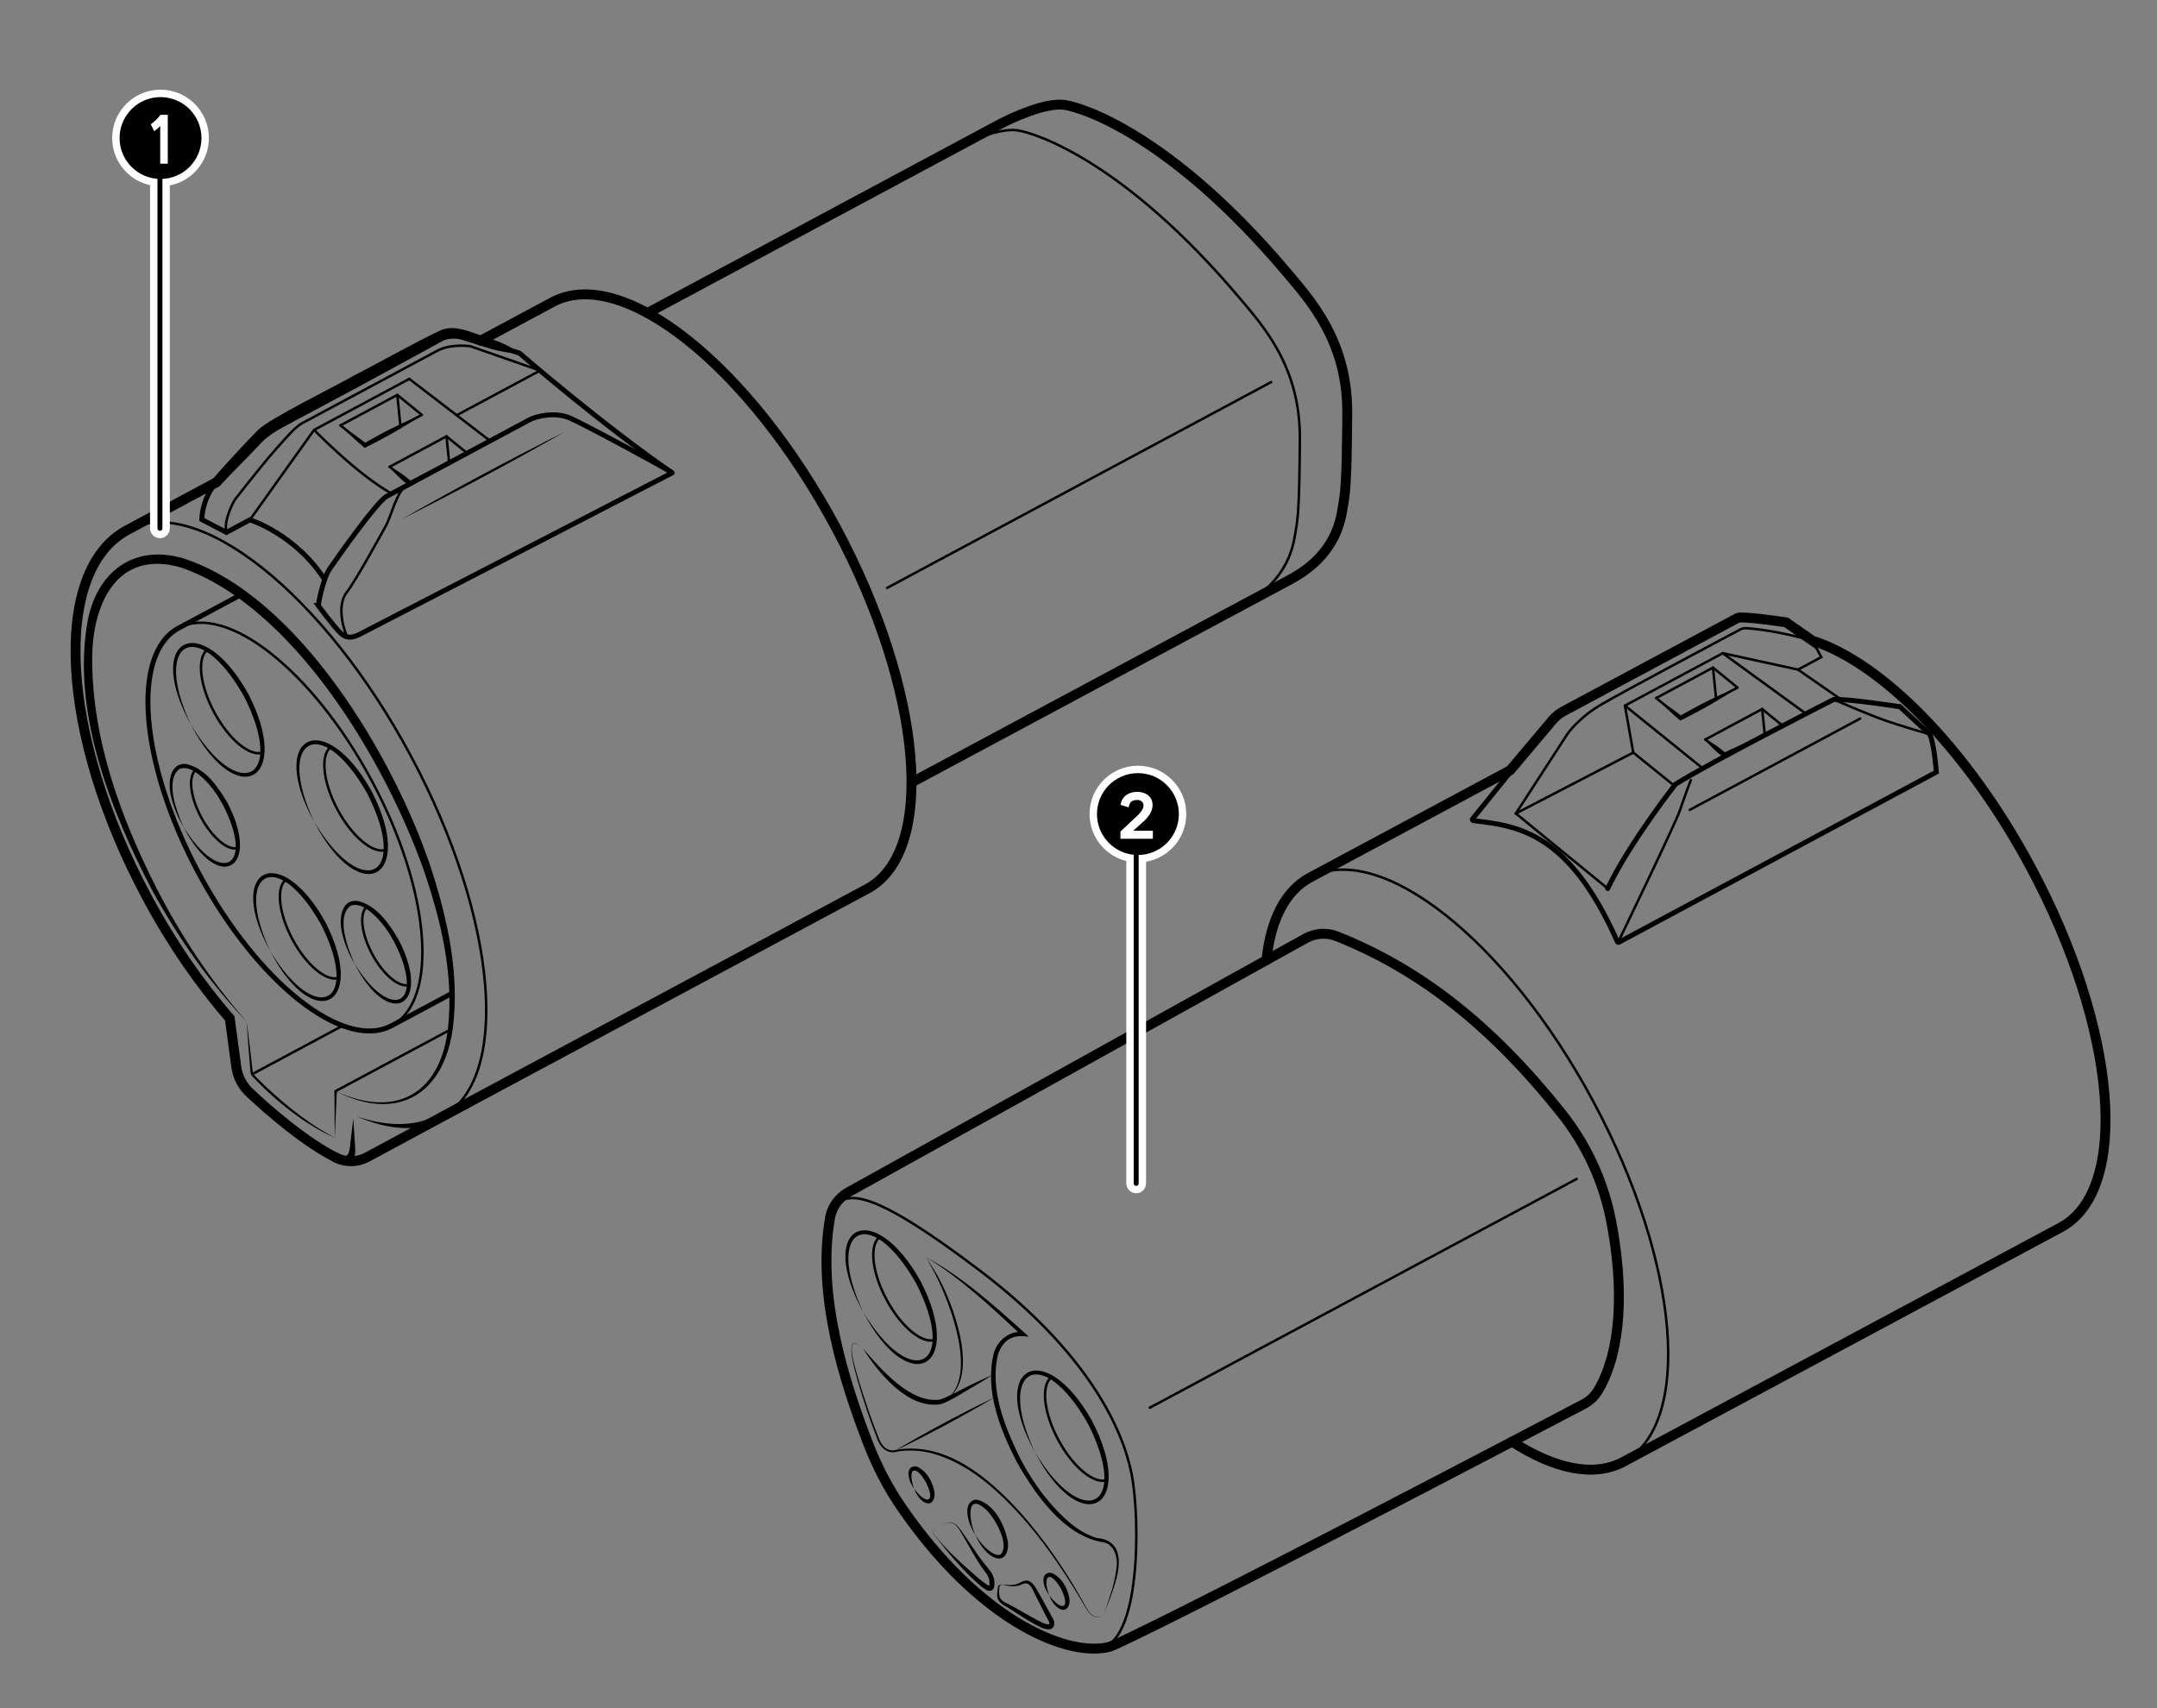 <?xml version="1.0" encoding="UTF-8"?><svg id="uuid-9cb81121-0ec4-4e3c-894c-1be579a51aa4" xmlns="http://www.w3.org/2000/svg" width="436" height="345.319" viewBox="0 0 436 345.319"><rect x="0" y="0" width="436" height="345.319" fill="#808080" stroke="none"/><path d="M223.247,325.974c-.517,1.361-2.084,1.223-2.934.238-.697-.7-1.418-2.148-1.943-3.007-3.669-6.123-7.735-12.054-12.555-17.327-4.804-5.155-10.388-10.091-17.296-12.016-2.225-.614-4.828-.771-6.976-.423-2.35.728-3.751-.966-4.401-3.018-1.41-3.587-2.597-7.247-3.683-10.941-.465-1.731-3.359-11.092.992-6.834-4.37-4.137-1.217,5.146-.761,6.765,1.124,3.667,2.33,7.325,3.765,10.881.667,1.912,1.789,3.455,3.993,2.775,9.912-1.521,18.421,5.715,24.655,12.549,4.778,5.349,8.878,11.275,12.408,17.507.466.802,1.196,2.347,1.86,3.033.771.952,2.366,1.172,2.876-.181h0Z" style="fill:#000001;"/><path d="M212.478,278.457c-2.084,1.71-1.506,7.16,1.425,12.628,2.927,5.46,7.146,8.96,9.724,8.171" style="fill:none; stroke:#000001; stroke-linecap:round; stroke-miterlimit:10; stroke-width:.5px;"/><path d="M174.448,272.646c3.606,4.124,9.552,11.184,15.573,10.309,1.8-.586,5.198-2.545,7.094-3.384,1.211-.555,2.406-1.14,3.631-1.669-1.118.728-2.267,1.399-3.4,2.101-2.01,1.068-5.023,3.173-7.091,3.869-6.602,1.19-12.681-6.244-15.808-11.226h0Z" style="fill:#000001;"/><path d="M177.762,250.109c-2.084,1.71-1.506,7.16,1.425,12.628s7.146,8.96,9.724,8.171" style="fill:none; stroke:#000001; stroke-linecap:round; stroke-miterlimit:10; stroke-width:.5px;"/><line x1="348.221" y1="132.06" x2="365.009" y2="144.266" style="fill:none; stroke:#000001; stroke-linecap:round; stroke-miterlimit:10; stroke-width:.5px;"/><polyline points="351.197 139.007 339.717 145.162 334.768 141.128" style="fill:none; stroke:#000001; stroke-linecap:round; stroke-miterlimit:10; stroke-width:.5px;"/><line x1="346.249" y1="134.973" x2="346.886" y2="141.318" style="fill:none; stroke:#000001; stroke-linecap:round; stroke-miterlimit:10; stroke-width:.5px;"/><line x1="348.888" y1="152.909" x2="344.712" y2="149.503" style="fill:none; stroke:#000001; stroke-linecap:round; stroke-miterlimit:10; stroke-width:.5px;"/><line x1="356.733" y1="148.703" x2="356.193" y2="143.349" style="fill:none; stroke:#000001; stroke-linecap:round; stroke-miterlimit:10; stroke-width:.5px;"/><polyline points="334.768 141.128 346.249 134.973 351.197 139.007" style="fill:none; stroke:#000001; stroke-linecap:round; stroke-miterlimit:10; stroke-width:.5px;"/><polyline points="344.712 149.503 356.193 143.349 360.369 146.755" style="fill:none; stroke:#000001; stroke-linecap:round; stroke-miterlimit:10; stroke-width:.5px;"/><path d="M351.197,139.007c-3.668,2.547-7.562,4.697-11.548,6.687-1.688-1.45-3.326-2.956-4.881-4.567,1.81,1.147,3.544,2.389,5.231,3.687l-.494-.048c3.779-2.157,7.636-4.154,11.692-5.76h0Z" style="fill:#000001;"/><path d="M355.788,149.013c-2.338,1.561-4.779,2.916-7.25,4.218-.751-.566-1.483-1.161-2.161-1.816-2.108-2.087-1.938-2.319.543-.666.689.473,1.341.992,1.969,1.539l-.522-.056c2.422-1.173,4.873-2.291,7.42-3.218h0Z" style="fill:#000001;"/><path d="M328.134,295.538c14.146-7.583,11.439-40.174-6.047-72.795-17.486-32.62-43.129-52.917-57.275-45.334" style="fill:none; stroke:#000001; stroke-linecap:round; stroke-miterlimit:10; stroke-width:.5px;"/><path d="M270.269,189.309c16.904,6.755,31.245,18.074,45.294,35.682,5.07,6.354,8.54,13.847,10.091,21.826,2.545,13.092,2.257,26.07-2.624,34.313-.696,1.176-1.717,2.12-2.926,2.755-11.435,6.005-78.137,40.99-94.833,48.661-.537.247-1.092.437-1.673.546-8.799,1.657-25.976-6.044-41.244-28.162-2.801-4.058-5.093-8.447-6.867-13.048-4.904-12.719-10.44-30.076-7.706-45.693.385-2.198,1.779-4.089,3.73-5.173l92.366-51.285c1.96-1.088,4.31-1.256,6.391-.424Z" style="fill:none; stroke:#000001; stroke-linecap:round; stroke-miterlimit:10; stroke-width:2px;"/><path d="M168.705,243.729c2.807-2.71,7.349-3.543,29.39,13.177,22.041,16.72,28.944,32.308,30.654,41.167,1.71,8.859,1.95,34.674-6.877,35.219" style="fill:none; stroke:#000001; stroke-linecap:round; stroke-miterlimit:10; stroke-width:.5px;"/><path d="M324.964,179.63l-18.56-15.166,10.366-15.987s2.131-3.201,6.708-5.929c4.153-2.475,24.511-13.285,28.24-15.263.395-.209.838-.307,1.283-.278,1.697.11,6.422.575,13.364,2.522" style="fill:none; stroke:#000001; stroke-linecap:round; stroke-miterlimit:10; stroke-width:.5px;"/><path d="M384.043,142.883s-10.926-1.692-13.408-1.459c0,0-25.019,12.725-31.983,17.144,0,0-9.296,11.845-13.688,21.062" style="fill:none; stroke:#000001; stroke-linecap:round; stroke-miterlimit:10;"/><path d="M305.473,155.883l-7.819,9.666c-.108.134-.029.335.143.356,8.848,1.074,19.246,2.145,29.126,24.484.052.116.192.167.304.107l64.173-34.399s-.439-5.94-1.354-7.646c0,0-4.948-4.622-6.003-5.566" style="fill:none; stroke:#000001; stroke-linecap:round; stroke-miterlimit:10;"/><path d="M305.641,291.467c8.56,5.518,16.546,7.261,22.494,4.073l88.399-47.385c14.148-7.584,11.44-40.181-6.046-72.801-12.898-24.062-30.235-41.418-44.123-45.825v.004s-5.326-3.706-5.326-3.706c0,0-8.961-1.355-9.814-.898l-35.208,18.873c-.899.482-1.693,1.139-2.335,1.932l-8.411,9.985h0l-40.46,21.688c-5.084,2.725-7.992,8.683-8.816,16.704" style="fill:none; stroke:#000001; stroke-linecap:round; stroke-miterlimit:10; stroke-width:2px;"/><path d="M327.019,190.606s11.642-24.082,12.54-26.76,2.207-6.124,2.207-6.124" style="fill:none; stroke:#000001; stroke-linecap:round; stroke-miterlimit:10; stroke-width:.5px;"/><path d="M370.635,141.424s6.794,2.946,10.184,4.148c3.389,1.202,9.228,2.877,9.228,2.877" style="fill:none; stroke:#000001; stroke-linecap:round; stroke-miterlimit:10; stroke-width:.5px;"/><line x1="375.994" y1="145.277" x2="341.559" y2="163.735" style="fill:none; stroke:#000001; stroke-linecap:round; stroke-miterlimit:10; stroke-width:.5px;"/><polyline points="372.156 141.433 363.438 135.373 348.221 132.06 328.452 142.657 330.135 152.149 306.403 164.464" style="fill:none; stroke:#000001; stroke-linecap:round; stroke-miterlimit:10; stroke-width:.5px;"/><line x1="338.431" y1="158.854" x2="330.134" y2="152.146" style="fill:none; stroke:#000001; stroke-linecap:round; stroke-miterlimit:10; stroke-width:.5px;"/><line x1="328.452" y1="142.657" x2="344.186" y2="155.347" style="fill:none; stroke:#000001; stroke-linecap:round; stroke-miterlimit:10; stroke-width:.5px;"/><path d="M187.205,254.168c7.373,4.031,13.686,9.721,19.907,15.308,0,0,.874.797.874.797-3.179-.55-5.251.489-6.279,3.638-1.677,7.254,1.469,14.778,4.648,21.219,0,0-.833.447-.833.447-.005-.003.833-.447.832-.448,1.59,2.941,3.403,5.775,5.557,8.33,2.679,3.115,5.749,6.218,9.729,7.469,5.907.51,4.788,6.241,3.405,10.309-.512,1.614-1.139,3.185-1.798,4.738,1.124-3.163,2.258-6.413,2.509-9.725.061-1.937-.838-4.261-2.999-4.487-7.821-1.37-13.553-9.733-17.236-16.188,0,0,.833-.447.833-.447.005.003-.833.447-.832.448-3.383-6.633-6.484-14.364-4.66-21.929.699-2.586,3.235-4.795,6.02-4.276,0,0-.313.684-.313.684-6.086-5.716-12.231-11.485-19.365-15.888h0Z" style="fill:#000001;"/><path d="M191.194,283.023c6.598-4.736.832-19.544-2.135-25.407,0,0-1.854-3.449-1.854-3.449l2.07,3.334c3.348,5.75,9.097,21.012,1.92,25.522h0Z" style="fill:#000001;"/><path d="M189.435,308.685c.765-.156,1.377-.704,2.151-.858,1.707-.311,2.619,1.592,3.465,2.73,0,0,1.31,1.918,1.31,1.918.874,1.271,1.734,2.579,2.677,3.746.727.917,1.697,1.876,1.91,3.144.329,2.4-.742,2.883-2.542,1.439-3.566-3.029-6.574-6.638-9.435-10.319-.607-.786-.542-1.452.464-1.801h0ZM189.435,308.685c-.968.355-1.058,1.006-.431,1.778,2.437,2.988,5.317,5.608,8.217,8.132.829.72,1.982,1.702,2.798,2.057-.129.107-.043.049-.038-.11.026-.284.032-.766,0-1.029-.199-1.057-.979-1.861-1.618-2.769-1.298-1.893-2.419-4.058-3.573-6.023-.739-1.195-1.496-3.102-3.195-2.859-.764.138-1.39.677-2.158.821h0Z" style="fill:#000001;"/><path d="M202.504,320.31c1.253.17,2.573.279,3.653-.32.266-.141.577-.307.927-.393,1.15-.347,2.013.936,2.452,1.726.957,1.585,1.896,3.381,2.79,5.006,0,0,.463.822.463.822.519.772.492,2.165-.73,2.243-1.125.029-2.019-.584-2.936-1.041-1.628-.899-3.328-2.007-4.89-3.017-1.059-.699-2.671-1.245-2.674-2.785-.013-.694.098-1.347.244-2.002.236-.097.482-.171.701-.239h0ZM202.504,320.31c-.137.088-.672.566-.489.344-.066.62-.095,1.262-.015,1.861.164,1.329,1.621,1.596,2.602,2.197,1.613.886,3.374,1.935,4.979,2.792.76.372,1.577.892,2.382.896.341.021.096-.529-.027-.765-.868-1.55-2.23-4.337-3.046-5.954-.601-1.216-1.101-2.023-2.549-1.266-1.275.509-2.642.266-3.838-.105h0Z" style="fill:#000001;"/><path d="M180.711,293.398c6.633-3.937,13.426-7.581,20.377-10.923-6.631,3.939-13.427,7.579-20.377,10.923h0Z" style="fill:#000001;"/><line x1="318.703" y1="238.344" x2="232.412" y2="284.6" style="fill:none; stroke:#000001; stroke-linecap:round; stroke-miterlimit:10; stroke-width:.5px;"/><polyline points="363.438 135.373 368.145 132.85 366.365 129.529" style="fill:none; stroke:#000001; stroke-linecap:round; stroke-miterlimit:10; stroke-width:.5px;"/><path d="M209.198,293.604c9.653,15.999,19.298,11.142,10.725-5.749-9.327-16.493-18.699-11.139-10.725,5.749-9.619-17.483,1.999-23.444,11.605-6.221,9.023,17.54-2.372,23.902-11.605,6.221h0Z" style="fill:#000001;"/><path d="M197.21,310.435c.984,1.453,2.119,2.896,3.681,3.698.494.241,1.045.326,1.393.115,1.839-2.051-1.15-7.255-2.809-8.892-4.43-4.189-3.576,2.571-2.265,5.08-.961-1.529-1.758-3.312-1.668-5.18-.011-1.027.807-2.257,2.059-2.03,3.347.918,5.3,4.801,6.022,7.956.5,2.126-.364,4.978-3.022,3.51-1.606-.959-2.649-2.611-3.391-4.256h0Z" style="fill:#000001;"/><path d="M184.775,300.978c2.48,3.351,4.442,2.845,2.403-1.288-2.316-3.984-3.817-2.63-2.403,1.288-.641-.904-1.163-1.986-1.144-3.144-.009-1.144,1.068-1.729,2.053-1.171,1.733.97,2.744,2.84,3.147,4.73.339,1.398-.385,3.268-2.071,2.277-.974-.624-1.586-1.658-1.985-2.691h0Z" style="fill:#000001;"/><path d="M212.061,322.495c2.48,3.351,4.442,2.845,2.403-1.288-2.316-3.984-3.817-2.63-2.403,1.288-.641-.904-1.163-1.986-1.144-3.144-.009-1.144,1.068-1.729,2.053-1.171,1.733.97,2.744,2.84,3.147,4.73.339,1.398-.385,3.268-2.071,2.277-.974-.624-1.586-1.658-1.985-2.691h0Z" style="fill:#000001;"/><path d="M174.482,265.256c9.653,15.999,19.298,11.142,10.725-5.749-9.327-16.493-18.699-11.139-10.725,5.749-9.619-17.483,1.999-23.444,11.605-6.221,9.023,17.54-2.372,23.902-11.605,6.221h0Z" style="fill:#000001;"/><path d="M91.387,200.808l-12.206,6.543c-9.654,5.175-27.124-8.621-39.02-30.813-11.896-22.193-13.714-44.378-4.06-49.553l12.78-6.851" style="fill:none; stroke:#000001; stroke-linecap:round; stroke-miterlimit:10;"/><path d="M49.859,206.511c.438,3.271.833,6.618,1.187,9.903.027.354.065.599.238.84,2.979,3.07,6.225,5.946,9.663,8.502,2.133,1.571,4.362,3.022,6.722,4.251-2.441-1.062-4.758-2.412-6.946-3.939-3.555-2.51-6.84-5.379-9.804-8.563-.231-.305-.288-.745-.303-1.05-.289-3.292-.553-6.65-.758-9.945h0Z" style="fill:#000001;"/><path d="M67.84,220.597c12.241,5.687,21.335.455,22.736-12.964,1.15-10.75-1.464-21.59-4.927-31.725-7.723-21.82-26.268-53.357-49.102-61.183-12.938-3.745-17.931,7.445-17.914,18.521.01,16.233,5.727,31.988,13.023,46.348,4.942,9.65,10.982,18.772,18.203,26.916-7.561-7.843-13.806-16.906-19.069-26.457-8.44-16.137-16.571-36.66-12.959-55.119,2.119-9.612,9.459-14.919,19.228-12.05,23.357,7.57,42.604,40.298,50.039,62.529,3.343,10.378,5.823,21.387,4.444,32.347-1.783,13.561-11.27,19.215-23.702,12.837h0Z" style="fill:#000001;"/><path d="M89.306,225.798c14.095-7.555,11.285-40.237-6.275-72.996-17.56-32.759-43.222-53.191-57.316-45.636" style="fill:none; stroke:#000001; stroke-linecap:round; stroke-miterlimit:10; stroke-width:.5px;"/><path d="M43.746,97.501l-18.03,9.665c-15.362,8.235-13.574,41.465,3.986,74.222,4.999,9.326,10.74,17.608,16.742,24.497l1.32,9.814c.261,1.943,1.166,3.738,2.584,5.096,3.859,3.681,11.648,10.386,17.751,13.329,1.916.922,4.154.87,6.171-.211l19.821-10.681" style="fill:none; stroke:#000001; stroke-linecap:round; stroke-miterlimit:10; stroke-width:2px;"/><path d="M94.563,224.113l-5.228,2.505c-5.484,2.545-11.822,1.458-17.149-.886,5.285,1.792,11.479,2.406,16.471-.453,0,0,4.961-2.93,4.961-2.93,1.191-.676,2.174,1.138.945,1.763h0Z" style="fill:#000001;"/><path d="M97.146,68.876l14.536-7.792c14.093-7.555,39.755,12.879,57.314,45.636s20.37,65.44,6.276,72.994l-81.182,43.517" style="fill:none; stroke:#000001; stroke-linecap:round; stroke-miterlimit:10; stroke-width:2px;"/><path d="M39.574,155.638c-1.584,1.299-1.144,5.441,1.083,9.596s5.43,6.808,7.389,6.209" style="fill:none; stroke:#000001; stroke-linecap:round; stroke-miterlimit:10; stroke-width:.5px;"/><path d="M57.767,177.855c-1.991,1.633-1.438,6.84,1.361,12.063,2.796,5.216,6.826,8.558,9.288,7.805" style="fill:none; stroke:#000001; stroke-linecap:round; stroke-miterlimit:10; stroke-width:.5px;"/><path d="M66.801,151.05c-2.084,1.71-1.506,7.16,1.425,12.628s7.146,8.96,9.724,8.171" style="fill:none; stroke:#000001; stroke-linecap:round; stroke-miterlimit:10; stroke-width:.5px;"/><path d="M41.87,131.374c-2.084,1.71-1.506,7.16,1.425,12.628s7.146,8.96,9.724,8.171" style="fill:none; stroke:#000001; stroke-linecap:round; stroke-miterlimit:10; stroke-width:.5px;"/><path d="M74.162,183.303c-1.585,1.3-1.145,5.445,1.084,9.602,2.226,4.152,5.434,6.813,7.394,6.213" style="fill:none; stroke:#000001; stroke-linecap:round; stroke-miterlimit:10; stroke-width:.5px;"/><path d="M79.182,207.351c9.654-5.175,7.837-27.361-4.06-49.553-11.896-22.193-29.366-35.988-39.02-30.813" style="fill:none; stroke:#000001; stroke-linecap:round; stroke-miterlimit:10; stroke-width:.5px;"/><path d="M67.669,230.007l-.079-9.415c-.003-.18-.022-.131.132-.216,0,0,23.066-12.364,23.066-12.364.122-.065.273-.019.338.102.065.122.019.273-.102.338l-23.066,12.364s.132-.216.132-.216l-.421,9.406h0Z" style="fill:#000001;"/><line x1="50.907" y1="217.207" x2="69.262" y2="207.369" style="fill:none; stroke:#000001; stroke-miterlimit:10; stroke-width:.5px;"/><path d="M65.607,117.135c-6.043-9.269-15.099-12.037-15.099-12.037l-4.745,2.544-4.975-2.61s-.022-4.159,2.959-7.532,6.879-7.221,7.773-8.287,2.548-2.539,5.205-3.963,31.275-16.764,32.261-17.293,3.058-.858,4.889-.177,11.123,3.614,11.123,3.614c0,0,16.592,14.364,30.859,24.208" style="fill:none; stroke:#000001; stroke-linecap:round; stroke-miterlimit:10;"/><path d="M64.331,122.412s.81-5.233,2.348-7.469,9.463-13.52,11.512-14.619,27.707-14.852,28.845-15.462,5.032-1.733,8.235-.316,20.813,10.935,20.585,11.057-62.127,32.129-63.21,32.661-2.455,1.072-3.922-.389-4.394-5.462-4.394-5.462Z" style="fill:none; stroke:#000001; stroke-linecap:round; stroke-miterlimit:10;"/><path d="M70.13,128.734c-1.191-2.831-1.767-6.822-.019-9.029s6.73-11.327,7.83-13.285,2.3-7.194,4.198-8.211" style="fill:none; stroke:#000001; stroke-linecap:round; stroke-miterlimit:10; stroke-width:.5px;"/><path d="M81.251,104.938c10.447-5.971,22.111-12.227,32.869-17.619-10.446,5.974-22.113,12.224-32.869,17.619h0Z" style="fill:#000001;"/><line x1="109.156" y1="74.922" x2="92.309" y2="83.953" style="fill:none; stroke:#000001; stroke-linecap:round; stroke-miterlimit:10; stroke-width:.5px;"/><path d="M45.762,107.642c-.645-2.58,1.663-6.559,1.663-6.559,0,0,5.204-6.698,7.935-9.808s4.36-4.991,5.79-5.758,24.531-13.15,27.264-14.615,6.646-.909,6.646-.909l14.096,4.928" style="fill:none; stroke:#000001; stroke-linecap:round; stroke-miterlimit:10; stroke-width:.5px;"/><line x1="82.728" y1="76.605" x2="99.067" y2="89.134" style="fill:none; stroke:#000001; stroke-linecap:round; stroke-miterlimit:10; stroke-width:.5px;"/><polyline points="50.508 105.099 63.483 86.921 82.728 76.605" style="fill:none; stroke:#000001; stroke-linecap:round; stroke-miterlimit:10; stroke-width:.5px;"/><path d="M63.483,86.921s8.925,9.175,15.696,12.874" style="fill:none; stroke:#000001; stroke-linecap:round; stroke-miterlimit:10; stroke-width:.5px;"/><polyline points="85.255 83.876 73.774 90.03 68.826 85.996" style="fill:none; stroke:#000001; stroke-linecap:round; stroke-miterlimit:10; stroke-width:.5px;"/><line x1="80.307" y1="79.842" x2="80.944" y2="86.187" style="fill:none; stroke:#000001; stroke-linecap:round; stroke-miterlimit:10; stroke-width:.5px;"/><line x1="82.946" y1="97.777" x2="78.77" y2="94.371" style="fill:none; stroke:#000001; stroke-linecap:round; stroke-miterlimit:10; stroke-width:.5px;"/><line x1="90.791" y1="93.572" x2="90.25" y2="88.217" style="fill:none; stroke:#000001; stroke-linecap:round; stroke-miterlimit:10; stroke-width:.5px;"/><path d="M130.865,63.285l71.008-38.063c2.568-1.377,9.49-4.597,13.368-4.005,3.878.592,21.719,6.439,44.838,33.827,4.878,5.778,12.332,13.991,12.244,28.535-.088,14.544-.44,16.259-.87,18.779s-1.24,9.758-10.688,14.822c-6.125,3.283-76.518,41.017-76.518,41.017" style="fill:none; stroke:#000001; stroke-linecap:round; stroke-miterlimit:10; stroke-width:2px;"/><path d="M192.294,30.357c2.568-1.377,9.49-4.597,13.368-4.005,3.878.592,21.719,6.439,44.838,33.827,4.878,5.778,12.332,13.991,12.244,28.535-.088,14.544-.44,16.259-.87,18.779s-1.24,9.758-10.688,14.822" style="fill:none; stroke:#000001; stroke-linecap:round; stroke-miterlimit:10; stroke-width:.5px;"/><line x1="256.94" y1="77.248" x2="179.314" y2="118.859" style="fill:none; stroke:#000001; stroke-linecap:round; stroke-miterlimit:10; stroke-width:.5px;"/><path d="M68.581,233.248c1.67,1.227,2.075-.141,2.18-1.684,0,0,.653-5.418.653-5.418l.345,5.45c.034.824.276,2.012-.608,3.083-.892,1.052-2.495.827-3.544.317-1.312-.621-.245-2.537.974-1.748h0Z" style="fill:#000001;"/><polyline points="68.826 85.996 80.307 79.842 85.255 83.876" style="fill:none; stroke:#000001; stroke-linecap:round; stroke-miterlimit:10; stroke-width:.5px;"/><polyline points="78.77 94.371 90.25 88.217 94.427 91.623" style="fill:none; stroke:#000001; stroke-linecap:round; stroke-miterlimit:10; stroke-width:.5px;"/><path d="M85.255,83.876c-3.668,2.547-7.562,4.697-11.548,6.687-1.688-1.45-3.326-2.956-4.881-4.567,1.81,1.147,3.544,2.389,5.231,3.687l-.494-.048c3.779-2.157,7.636-4.154,11.692-5.76h0Z" style="fill:#000001;"/><path d="M89.846,93.882c-2.226,1.643-4.564,3.085-6.935,4.475-.806-.611-1.591-1.25-2.324-1.95-2.291-2.241-2.126-2.468.543-.666.739.514,1.442,1.074,2.121,1.662l-.541-.046c2.323-1.257,4.678-2.459,7.136-3.476h0Z" style="fill:#000001;"/><path d="M42.997,96.838c2.989-3.417,6.015-6.698,9.169-9.922,2.233-2.286,16.622-9.341,19.569-11.099,1.436-.638,16.949-9.221,18.057-9.285,2.392-.657,4.84.409,7.072,1.168,2.804.944,5.629,1.777,8.134,3.694-3.893.082-7.356-1.43-10.944-2.478-1.421-.54-3.163-.68-4.546,0,0,0-.972.535-.972.535l-15.644,8.522-15.702,8.401c-1.867,1.032-3.572,2.145-4.957,3.772-2.565,2.718-5.23,5.294-7.736,8.016-.856.922-2.332-.311-1.499-1.325h0Z" style="fill:#000001;"/><path d="M37.081,167.147c7.361,11.953,14.513,8.427,8.044-4.312-.999-1.864-2.202-3.635-3.683-5.126-1.307-1.266-3.309-2.968-5.164-2.249-3.024,2.243-.49,8.842.803,11.686-1.108-1.856-1.971-3.873-2.477-6.007-.688-2.485-.485-7.107,3.131-6.653,3.895.931,6.36,4.639,8.27,7.877,6.92,13.387-1.984,18.418-8.924,4.784h0Z" style="fill:#000001;"/><path d="M54.634,192.323c9.228,15.244,18.405,10.639,10.225-5.481-8.902-15.739-17.805-10.635-10.225,5.481-9.225-16.713,1.921-22.422,11.105-5.953,8.629,16.771-2.295,22.879-11.105,5.953h0Z" style="fill:#000001;"/><path d="M63.521,166.196c9.653,15.999,19.298,11.142,10.725-5.749-9.327-16.493-18.699-11.139-10.725,5.749-9.619-17.483,1.999-23.444,11.605-6.221,9.023,17.54-2.372,23.902-11.605,6.221h0Z" style="fill:#000001;"/><path d="M38.59,146.52c9.653,15.999,19.298,11.142,10.725-5.749-9.327-16.493-18.699-11.139-10.725,5.749-9.619-17.483,1.999-23.444,11.605-6.221,9.023,17.54-2.372,23.902-11.605,6.221h0Z" style="fill:#000001;"/><path d="M71.668,194.821c7.366,11.961,14.523,8.433,8.049-4.315-.999-1.865-2.203-3.638-3.686-5.129-1.308-1.266-3.312-2.971-5.168-2.25-3.027,2.245-.49,8.848.804,11.694-1.109-1.857-1.972-3.876-2.478-6.011-.688-2.487-.486-7.112,3.133-6.658,3.897.931,6.364,4.642,8.276,7.882,6.924,13.395-1.985,18.43-8.93,4.787h0Z" style="fill:#000001;"/><path d="M40.722,27.907c0-4.57-3.705-8.275-8.275-8.275s-8.275,3.705-8.275,8.275c0,4.362,3.377,7.927,7.658,8.244v70.658c0,.276.224.5.5.5s.5-.224.5-.5V36.162c4.391-.201,7.892-3.815,7.892-8.256Z" style="fill:none; stroke:#fff; stroke-linecap:round; stroke-linejoin:round; stroke-width:3px;"/><line x1="32.33" y1="28.056" x2="32.33" y2="106.808" style="fill:none; stroke:#000001; stroke-linecap:round; stroke-miterlimit:10;"/><circle cx="32.447" cy="27.907" r="8.275" style="fill:#000001;"/><path d="M32.447,21.619c-3.378,0-6.117,2.739-6.117,6.117v.342c0,3.378,2.738,6.117,6.117,6.117s6.117-2.738,6.117-6.117v-.342c0-3.378-2.738-6.117-6.117-6.117Z" style="fill:#000001;"/><path d="M31.794,26.046c-.165.142-.376.3-.635.474l-.678-1.403c.395-.275.75-.566,1.065-.873.316-.307.606-.649.872-1.025h1.496v9.875h-1.528v-7.633c-.229.248-.427.443-.592.585Z" style="fill:#fff;"/><path d="M238.285,164.583c0-4.57-3.705-8.275-8.275-8.275s-8.275,3.705-8.275,8.275c0,4.283,3.254,7.806,7.425,8.232v66.433c0,.276.224.5.5.5s.5-.224.5-.5v-66.397c4.5-.081,8.125-3.748,8.125-8.267Z" style="fill:none; stroke:#fff; stroke-linecap:round; stroke-linejoin:round; stroke-width:3px;"/><line x1="229.659" y1="164.81" x2="229.659" y2="239.248" style="fill:none; stroke:#000001; stroke-linecap:round; stroke-miterlimit:10;"/><circle cx="230.01" cy="164.583" r="8.275" style="fill:#000001;"/><path d="M231.597,158.495h-3.175c-3.363,0-6.089,2.726-6.089,6.089s2.726,6.089,6.089,6.089h3.175c3.363,0,6.089-2.726,6.089-6.089s-2.726-6.089-6.089-6.089Z" style="fill:#000001;"/><path d="M226.484,168.103l3.237-3.029c.303-.277.559-.544.767-.799.208-.256.369-.496.481-.722.113-.225.169-.438.169-.637v-.117c0-.312-.12-.567-.358-.767-.238-.199-.539-.299-.903-.299-.52,0-.918.113-1.196.338-.278.226-.459.611-.546,1.157l-1.638-.52c.139-.832.507-1.476,1.105-1.931s1.356-.683,2.275-.683c.581,0,1.105.104,1.573.312.468.208.838.512,1.111.91s.41.871.41,1.417c0,.451-.089.882-.267,1.293-.178.412-.405.789-.683,1.131-.277.343-.594.674-.949.995l-2.002,1.794h3.965v1.625h-6.552v-1.469Z" style="fill:#fff;"/></svg>